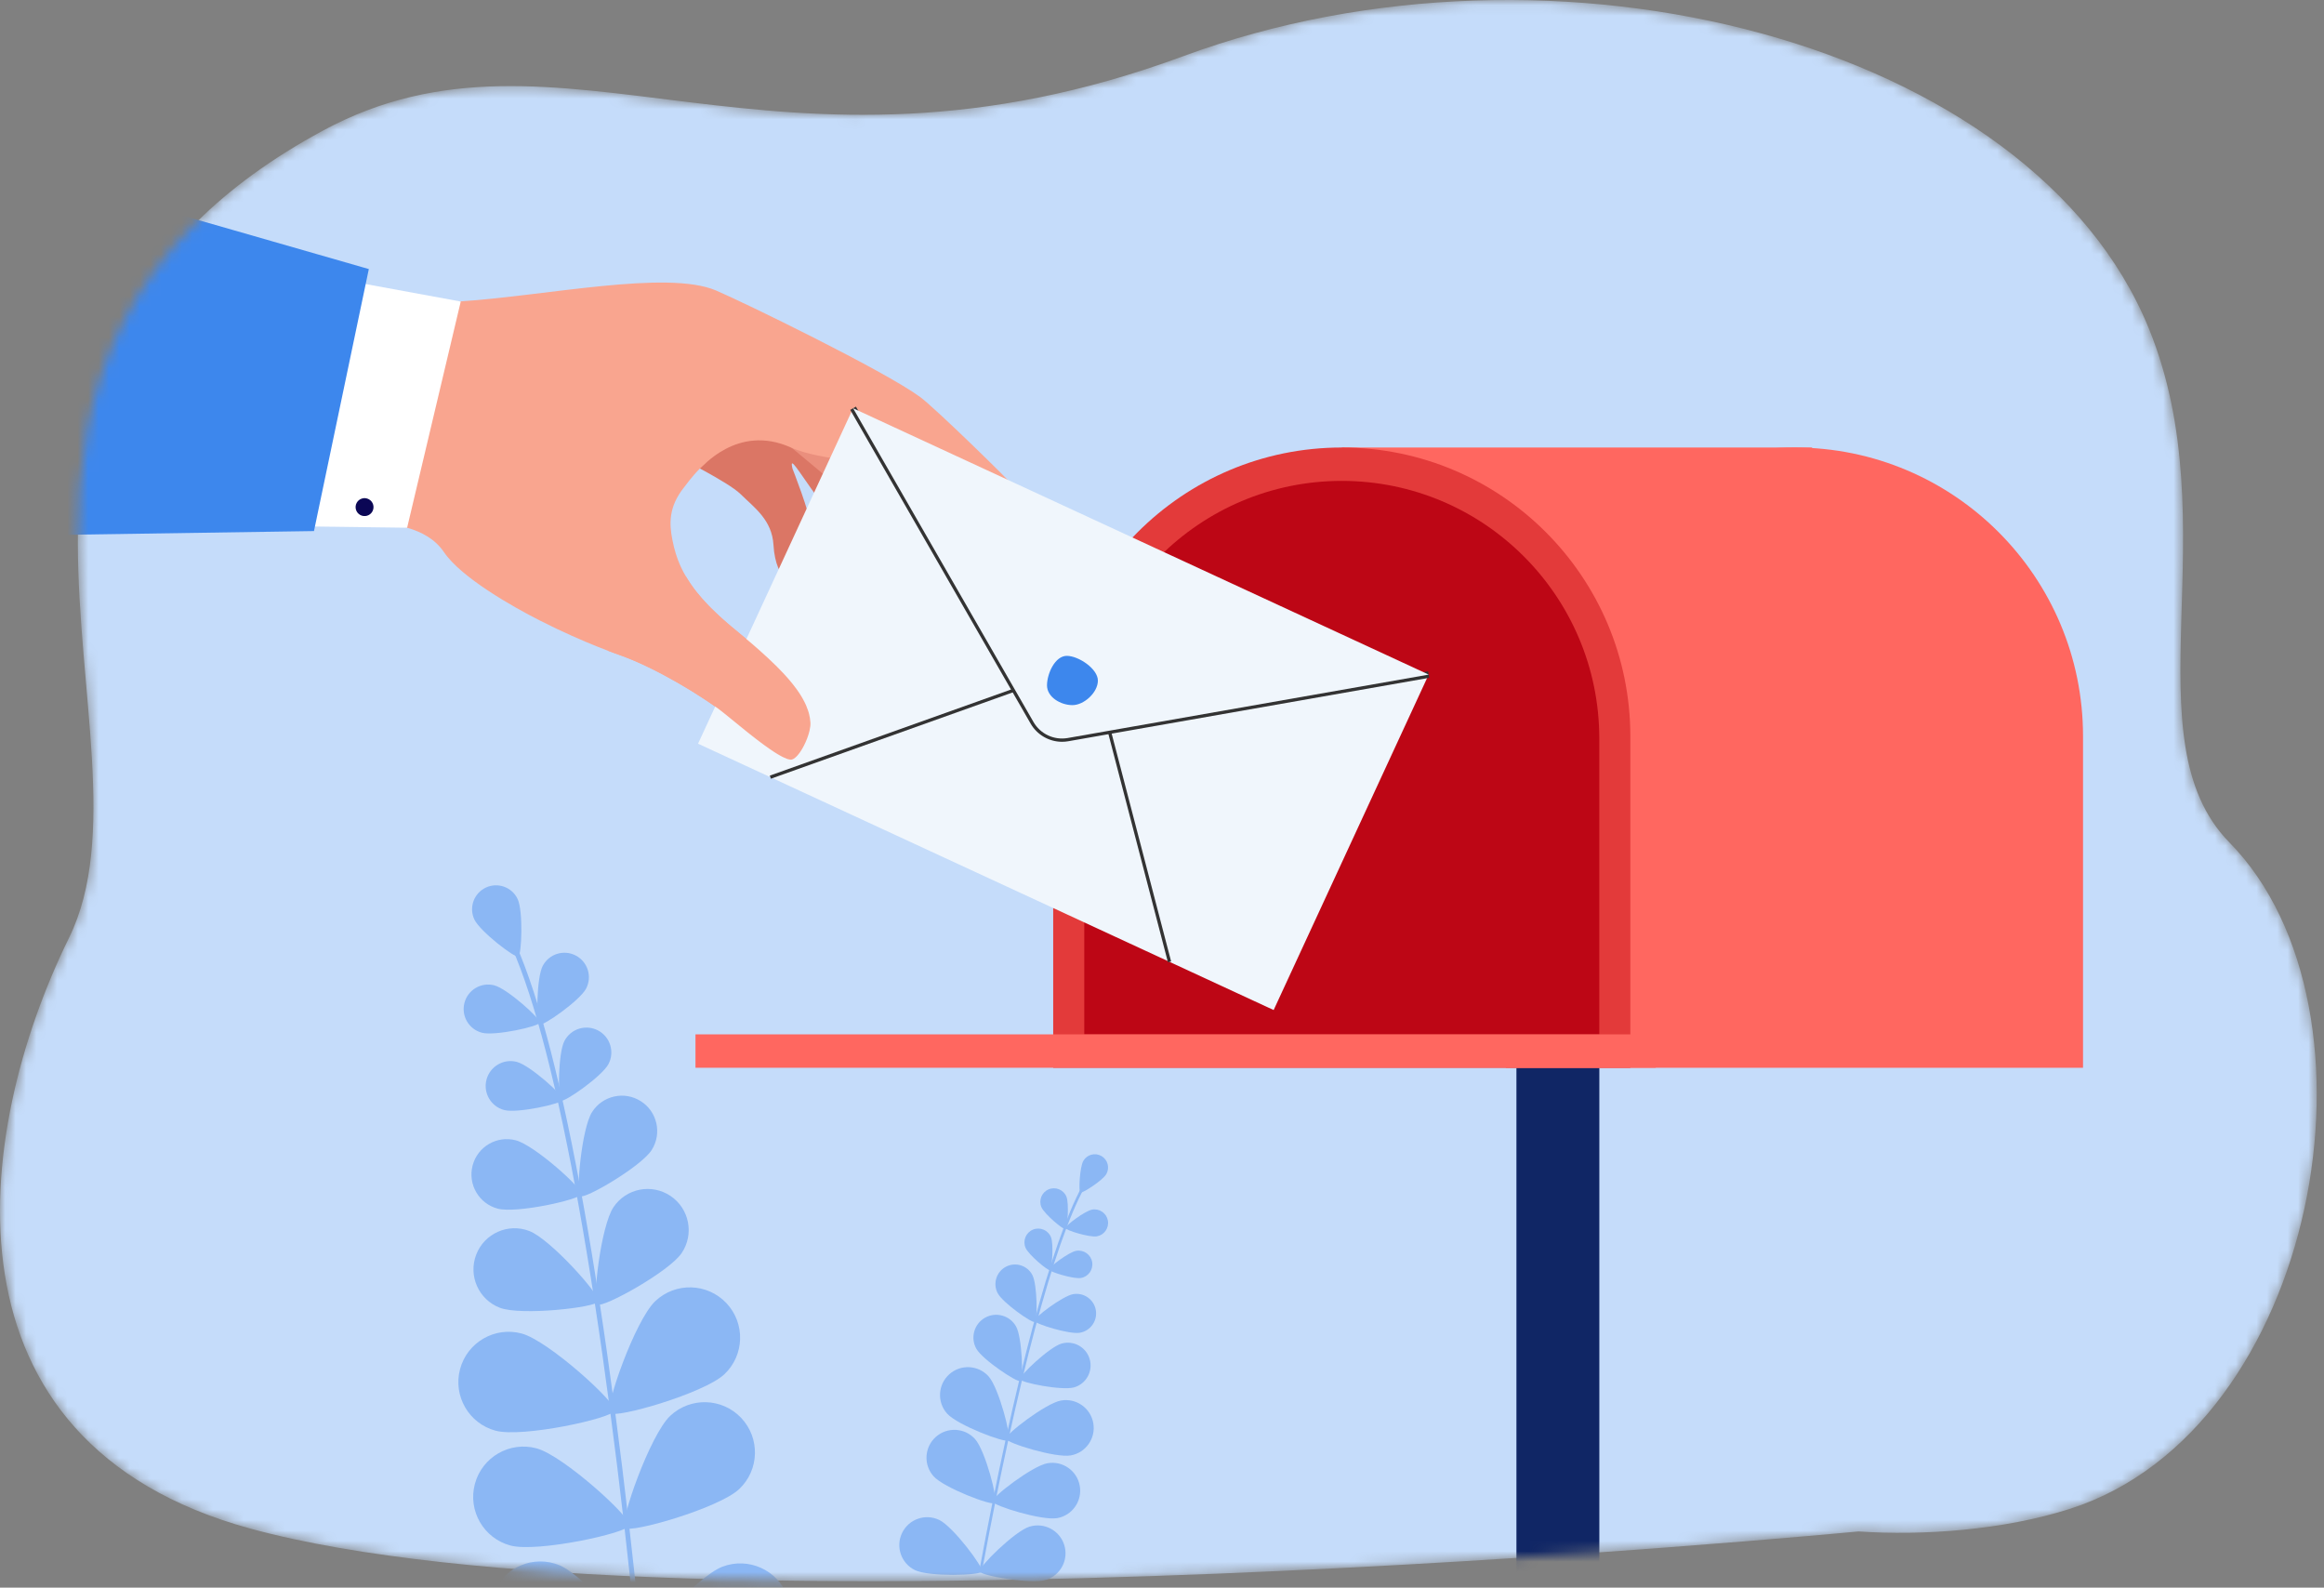 <svg width="224" height="153" viewBox="0 0 224 153" fill="none" xmlns="http://www.w3.org/2000/svg">
<rect x="0" y="0" width="224" height="153" fill="#808080" stroke="none"/>
<mask id="mask0_1081_2554" style="mask-type:luminance" maskUnits="userSpaceOnUse" x="0" y="0" width="224" height="153">
<path d="M199.518 145.407C193.116 147.457 185.32 148.013 179.127 147.586C179.127 147.586 65.272 158.557 24.117 147.308C-6.343 138.983 -2.666 109.344 6.655 90.374C16.083 71.187 -8.664 34.099 31.117 12.592C53.999 0.223 74.523 20.018 114.08 5.404C149.794 -7.789 195.862 4.012 207.128 31.683C214.878 50.718 205.108 71.238 214.878 81.183C230.722 97.314 223.437 137.744 199.518 145.407Z" fill="white"/>
</mask>
<g mask="url(#mask0_1081_2554)">
<path d="M199.518 145.407C193.116 147.457 185.32 148.013 179.127 147.586C179.127 147.586 65.272 158.557 24.117 147.308C-6.343 138.983 -2.666 109.344 6.655 90.374C16.083 71.187 -8.664 34.099 31.117 12.592C53.999 0.223 74.523 20.018 114.08 5.404C149.794 -7.789 195.862 4.012 207.128 31.683C214.878 50.718 205.108 71.238 214.878 81.183C230.722 97.314 223.437 137.744 199.518 145.407Z" fill="#C5DCFA"/>
<path d="M94.518 151.542C94.509 151.542 94.501 151.542 94.492 151.541C94.421 151.527 94.375 151.46 94.388 151.389C97.816 132.922 101.332 119.765 104.288 114.34C104.353 114.22 104.401 114.133 104.418 114.09C104.444 114.023 104.52 113.99 104.586 114.016C104.653 114.042 104.686 114.119 104.66 114.185C104.636 114.243 104.592 114.327 104.516 114.465C101.573 119.865 98.067 132.995 94.644 151.437C94.633 151.499 94.58 151.542 94.519 151.543L94.518 151.542Z" fill="#8BB7F4"/>
<path d="M106.63 113.154C106.277 113.765 104.301 115.032 104.126 114.93C103.951 114.829 104.065 112.484 104.418 111.873C104.771 111.262 105.553 111.053 106.164 111.407C106.775 111.76 106.984 112.542 106.63 113.153V113.154Z" fill="#8BB7F4"/>
<path d="M102.784 115.314C103.065 115.98 102.883 118.374 102.692 118.455C102.502 118.536 100.657 116.999 100.376 116.333C100.095 115.668 100.406 114.901 101.071 114.619C101.737 114.338 102.503 114.649 102.785 115.314H102.784Z" fill="#8BB7F4"/>
<path d="M105.721 119.147C105.01 119.272 102.719 118.555 102.683 118.351C102.647 118.148 104.56 116.695 105.271 116.57C105.982 116.446 106.66 116.922 106.784 117.633C106.908 118.345 106.432 119.023 105.721 119.147V119.147Z" fill="#8BB7F4"/>
<path d="M97.936 127.834C98.525 128.894 98.653 132.923 98.351 133.092C98.048 133.261 94.691 131.031 94.101 129.971C93.511 128.912 93.891 127.575 94.95 126.985C96.009 126.395 97.345 126.775 97.936 127.834Z" fill="#8BB7F4"/>
<path d="M103.532 133.7C102.368 134.037 98.415 133.253 98.319 132.922C98.223 132.589 101.15 129.819 102.314 129.482C103.479 129.146 104.695 129.818 105.031 130.982C105.368 132.146 104.696 133.364 103.532 133.7Z" fill="#8BB7F4"/>
<path d="M95.29 132.648C96.279 133.753 97.516 138.529 97.202 138.812C96.886 139.094 92.278 137.337 91.289 136.232C90.3 135.127 90.394 133.428 91.499 132.438C92.603 131.449 94.301 131.543 95.291 132.648H95.29Z" fill="#8BB7F4"/>
<path d="M103.208 140.259C101.748 140.522 97.035 139.072 96.96 138.655C96.885 138.237 100.798 135.234 102.257 134.971C103.717 134.708 105.113 135.679 105.376 137.139C105.638 138.6 104.668 139.997 103.208 140.259Z" fill="#8BB7F4"/>
<path d="M93.986 138.69C94.975 139.795 96.213 144.571 95.898 144.853C95.582 145.136 90.974 143.378 89.985 142.273C88.996 141.168 89.09 139.47 90.195 138.48C91.3 137.49 92.997 137.584 93.987 138.69H93.986Z" fill="#8BB7F4"/>
<path d="M101.905 146.302C100.445 146.565 95.732 145.114 95.656 144.697C95.581 144.28 99.494 141.277 100.953 141.014C102.413 140.751 103.809 141.722 104.072 143.182C104.335 144.642 103.364 146.039 101.905 146.302Z" fill="#8BB7F4"/>
<path d="M90.534 146.48C91.869 147.125 94.832 151.07 94.648 151.451C94.464 151.832 89.534 151.964 88.198 151.318C86.863 150.673 86.302 149.067 86.947 147.731C87.592 146.395 89.198 145.835 90.533 146.48L90.534 146.48Z" fill="#8BB7F4"/>
<path d="M100.817 152.256C99.402 152.7 94.544 151.85 94.417 151.446C94.291 151.041 97.797 147.572 99.213 147.129C100.628 146.686 102.135 147.474 102.578 148.89C103.021 150.305 102.233 151.812 100.818 152.256H100.817Z" fill="#8BB7F4"/>
<path d="M101.293 119.21C101.579 119.886 101.393 122.319 101.199 122.401C101.007 122.483 99.132 120.922 98.846 120.245C98.559 119.57 98.876 118.789 99.551 118.504C100.227 118.218 101.007 118.535 101.292 119.21H101.293Z" fill="#8BB7F4"/>
<path d="M104.188 123.16C103.465 123.286 101.137 122.557 101.101 122.351C101.065 122.144 103.007 120.668 103.73 120.542C104.453 120.416 105.141 120.899 105.267 121.622C105.394 122.345 104.91 123.033 104.188 123.16Z" fill="#8BB7F4"/>
<path d="M99.505 122.873C99.988 123.797 100.009 127.264 99.745 127.401C99.481 127.539 96.645 125.548 96.161 124.624C95.678 123.7 96.034 122.56 96.957 122.075C97.881 121.592 99.021 121.949 99.505 122.872V122.873Z" fill="#8BB7F4"/>
<path d="M104.087 128.437C103.06 128.617 99.753 127.581 99.702 127.288C99.651 126.995 102.411 124.897 103.437 124.718C104.463 124.539 105.441 125.226 105.621 126.252C105.8 127.279 105.113 128.257 104.087 128.437Z" fill="#8BB7F4"/>
<path d="M61.69 159.487C61.705 159.489 61.721 159.489 61.737 159.487C61.866 159.475 61.96 159.359 61.948 159.23C58.582 125.497 54.252 101.3 49.759 91.097C49.659 90.87 49.587 90.706 49.563 90.626C49.526 90.502 49.395 90.432 49.271 90.469C49.147 90.506 49.077 90.636 49.113 90.761C49.146 90.87 49.215 91.027 49.329 91.287C53.804 101.445 58.12 125.592 61.481 159.277C61.492 159.39 61.582 159.476 61.69 159.487H61.69Z" fill="#8BB7F4"/>
<path d="M45.721 88.609C46.265 89.762 49.627 92.339 49.956 92.184C50.285 92.029 50.437 87.794 49.894 86.642C49.35 85.489 47.977 84.996 46.824 85.539C45.672 86.082 45.179 87.457 45.721 88.609Z" fill="#8BB7F4"/>
<path d="M52.313 93.077C51.706 94.231 51.672 98.566 52.002 98.74C52.331 98.913 55.883 96.43 56.49 95.276C57.097 94.122 56.654 92.695 55.501 92.088C54.348 91.481 52.921 91.924 52.314 93.077H52.313Z" fill="#8BB7F4"/>
<path d="M46.449 99.526C47.709 99.858 51.939 98.915 52.034 98.555C52.129 98.195 48.91 95.292 47.65 94.96C46.389 94.628 45.099 95.382 44.768 96.642C44.436 97.903 45.189 99.194 46.45 99.525L46.449 99.526Z" fill="#8BB7F4"/>
<path d="M59.134 116.331C57.913 118.146 57.073 125.374 57.59 125.723C58.108 126.072 64.485 122.57 65.706 120.755C66.927 118.939 66.446 116.478 64.631 115.256C62.816 114.034 60.355 114.516 59.134 116.331Z" fill="#8BB7F4"/>
<path d="M48.183 126.031C50.225 126.813 57.455 126.004 57.677 125.421C57.9 124.838 53.054 119.411 51.011 118.63C48.967 117.848 46.678 118.872 45.897 120.915C45.116 122.959 46.139 125.25 48.182 126.031H48.183Z" fill="#8BB7F4"/>
<path d="M63.163 125.388C61.217 127.226 58.267 135.628 58.792 136.183C59.316 136.739 67.871 134.278 69.818 132.44C71.764 130.602 71.853 127.533 70.016 125.585C68.179 123.638 65.111 123.549 63.164 125.387L63.163 125.388Z" fill="#8BB7F4"/>
<path d="M47.77 137.878C50.355 138.572 59.052 136.677 59.25 135.939C59.448 135.201 52.867 129.206 50.281 128.512C47.696 127.817 45.038 129.351 44.344 131.938C43.651 134.525 45.184 137.184 47.77 137.878Z" fill="#8BB7F4"/>
<path d="M64.593 136.453C62.646 138.291 59.697 146.693 60.221 147.248C60.745 147.804 69.3 145.343 71.246 143.505C73.193 141.667 73.282 138.598 71.445 136.651C69.607 134.703 66.54 134.614 64.593 136.452V136.453Z" fill="#8BB7F4"/>
<path d="M49.199 148.943C51.784 149.637 60.482 147.743 60.679 147.004C60.877 146.266 54.296 140.271 51.71 139.577C49.125 138.882 46.467 140.417 45.773 143.003C45.079 145.59 46.614 148.248 49.199 148.943Z" fill="#8BB7F4"/>
<path d="M69.621 150.988C67.121 151.946 61.195 158.59 61.468 159.304C61.742 160.018 70.588 161.002 73.088 160.044C75.588 159.086 76.838 156.282 75.88 153.781C74.922 151.28 72.12 150.03 69.62 150.988H69.621Z" fill="#8BB7F4"/>
<path d="M50.251 159.816C52.73 160.828 61.595 160.036 61.884 159.329C62.173 158.621 56.392 151.85 53.914 150.838C51.436 149.826 48.606 151.016 47.595 153.495C46.584 155.975 47.773 158.805 50.251 159.817V159.816Z" fill="#8BB7F4"/>
<path d="M54.405 100.311C53.788 101.484 53.754 105.888 54.089 106.064C54.423 106.24 58.032 103.717 58.648 102.545C59.265 101.372 58.815 99.923 57.643 99.305C56.471 98.689 55.022 99.139 54.405 100.311Z" fill="#8BB7F4"/>
<path d="M48.599 106.975C49.88 107.312 54.177 106.354 54.274 105.989C54.37 105.623 51.1 102.673 49.82 102.337C48.539 101.999 47.228 102.765 46.891 104.046C46.554 105.327 47.319 106.639 48.599 106.976V106.975Z" fill="#8BB7F4"/>
<path d="M57.066 107.169C56.056 108.757 55.495 114.99 55.948 115.278C56.401 115.566 61.805 112.414 62.814 110.826C63.823 109.239 63.354 107.132 61.767 106.123C60.18 105.113 58.076 105.582 57.066 107.17V107.169Z" fill="#8BB7F4"/>
<path d="M47.981 116.481C49.8 116.96 55.905 115.599 56.042 115.079C56.178 114.56 51.533 110.37 49.714 109.891C47.895 109.412 46.032 110.499 45.553 112.319C45.075 114.139 46.161 116.002 47.981 116.481Z" fill="#8BB7F4"/>
<path d="M154.153 102.9V208.733C152.878 208.738 151.604 208.74 150.334 208.742C149.685 208.742 149.038 208.742 148.391 208.74C147.648 208.74 146.905 208.738 146.162 208.735V102.9H154.153Z" fill="#102665"/>
<path d="M200.774 102.9H145.146V70.952C145.146 55.584 157.599 43.127 172.96 43.127C188.322 43.127 200.774 55.584 200.774 70.952V102.9Z" fill="#FF6760"/>
<path d="M129.327 43.127H174.658V79.358H134.863L129.327 43.127Z" fill="#FF6760"/>
<path d="M129.327 43.127C144.678 43.127 157.141 55.595 157.141 70.952V102.9H101.513V70.952C101.513 55.595 113.976 43.127 129.327 43.127H129.327Z" fill="#E33A3A"/>
<path d="M129.328 46.344C143.027 46.344 154.148 57.47 154.148 71.174V99.684H104.508V71.174C104.508 57.47 115.63 46.344 129.329 46.344H129.328Z" fill="#BD0615"/>
<path d="M159.585 99.683H67.034V102.9H159.585V99.683Z" fill="#FF6760"/>
<path d="M82.153 37.396C82.153 37.396 81.029 42.54 81.746 44.196C82.463 45.85 85.168 50.381 85.281 52.306C85.316 52.905 85.267 57.58 84.338 58.46C83.709 59.056 81.656 57.834 81.636 55.456C81.602 51.322 79.823 49.352 78.751 47.875C76.921 45.357 76.06 43.795 76.385 45.167C76.385 45.167 78.001 49.23 78.284 51.112C78.36 51.62 78.271 55.7 77.315 56.325C76.798 56.663 74.772 56.188 74.552 52.517C74.408 50.105 72.728 48.942 71.369 47.607C70.192 46.452 65.302 44.027 65.302 44.027L69.597 38.513L82.153 37.396H82.153Z" fill="#DB7665"/>
<path d="M87.561 43.881C87.561 43.881 91.982 50.384 92.95 53.28C93.338 54.441 94.251 58.368 93.463 59.3C92.164 60.837 89.599 58.522 88.825 54.903C88.057 51.311 83.863 49.442 81.58 47.541C75.903 42.812 72.482 39.968 72.482 39.968L87.562 43.882L87.561 43.881Z" fill="#EA8F7D"/>
<path d="M98.057 47.22C97.136 46.156 90.087 39.286 88.693 38.263C85.254 35.733 71.561 29.071 69.001 27.989C64.28 25.991 52.608 28.512 44.353 29.048C44.303 29.06 39.97 29.386 34.913 28.963C33.448 28.843 31.949 28.665 30.602 28.456C27.635 34.122 25.534 39.396 24.096 44.334C24.205 46.218 24.338 48.035 24.496 49.789C26.43 49.817 31.312 49.892 33.228 50.118C34.78 50.3 37.134 50.259 39.227 50.856H39.229C39.229 50.856 39.231 50.856 39.232 50.856H39.234C40.65 51.261 41.944 51.956 42.792 53.211C44.446 55.653 49.415 58.477 52.051 59.807C56.33 61.989 59.869 63.178 59.925 63.2C63.099 64.346 67.667 67.006 70.073 68.964C70.778 69.553 72.648 71.067 73.592 71.755C74.132 72.154 75.54 73.176 76.205 73.21C76.937 73.247 78.021 71.128 78.112 69.894C78.136 69.552 78.067 69.137 77.983 68.808C77.436 66.429 74.429 63.722 72.576 62.124C70.837 60.609 68.683 59.094 66.894 56.729C65.817 55.263 65.192 53.973 64.808 52.03C64.499 50.464 64.437 48.832 65.941 46.956C66.122 46.731 66.641 45.979 67.462 45.15C67.631 45.111 71.04 40.822 76.186 43.106C77.902 43.873 79.997 44.094 81.846 44.422C81.846 44.422 81.847 44.422 81.848 44.422C83.76 44.763 85.505 45.227 86.585 46.538C87.776 47.983 89.511 49.173 91.061 50.261C91.825 50.797 91.793 50.779 91.802 50.782H91.803C93.254 51.81 94.759 52.937 96.137 54.379C99.497 57.893 102.053 56.94 102.509 54.983C102.753 53.927 98.767 48.04 98.057 47.22Z" fill="#F9A58F"/>
<path d="M137.705 65.011L122.761 97.338L67.281 71.671L82.225 39.344L99.873 68.617L104.423 70.722L137.705 65.011Z" fill="#F0F6FC"/>
<path d="M112.573 92.736L105.091 64.059L74.304 75.045L74.198 74.747L105.309 63.645L112.879 92.655L112.573 92.736Z" fill="#333333"/>
<path d="M102.344 71.487C101.121 71.479 99.964 70.823 99.34 69.739L81.951 39.502L82.499 39.186L99.888 69.423C100.484 70.461 101.677 71.019 102.856 70.812L137.651 64.698L137.76 65.322L102.965 71.435C102.758 71.471 102.55 71.489 102.344 71.487Z" fill="#333333"/>
<path d="M82.225 39.344L137.705 65.011L102.912 71.123C101.598 71.354 100.28 70.737 99.614 69.581L82.225 39.344Z" fill="#F0F6FC"/>
<path d="M100.916 66.04C100.923 64.904 101.697 63.197 102.832 63.205C103.968 63.212 105.829 64.462 105.821 65.597C105.814 66.733 104.49 67.962 103.355 67.954C102.22 67.947 100.909 67.175 100.916 66.04Z" fill="#3D87ED"/>
<path d="M32.269 26.829L44.409 29.059L39.241 50.857L27.94 50.712L32.269 26.829Z" fill="white"/>
<path d="M0.121 15.748C0.781 17.123 -3.33 23.37 -3.367 31.43C-3.408 40.475 0.58 51.367 0.606 51.625C4.27 51.574 30.263 51.179 30.263 51.179L30.355 50.743V50.74L30.523 49.938V49.937H30.522L34.914 28.964V28.962L34.915 28.961L35.247 27.374L35.55 25.929L0.121 15.748Z" fill="#3D87ED"/>
<path d="M35.55 48.112C35.132 47.884 34.607 48.039 34.379 48.458C34.152 48.877 34.307 49.402 34.725 49.63C35.144 49.858 35.669 49.703 35.897 49.283C36.124 48.865 35.969 48.34 35.55 48.112Z" fill="#0B0755"/>
<path d="M58.602 62.712C58.662 62.735 58.722 62.759 58.782 62.781C58.863 62.812 58.945 62.842 59.026 62.872C59.269 62.963 59.511 63.05 59.752 63.136C59.81 63.156 59.868 63.177 59.927 63.199C60.102 63.262 60.277 63.33 60.455 63.4C60.513 63.423 60.572 63.446 60.632 63.47C60.69 63.493 60.749 63.517 60.808 63.542C61.045 63.639 61.282 63.741 61.519 63.846C61.638 63.898 61.756 63.952 61.874 64.006C61.933 64.033 61.993 64.061 62.052 64.088C62.169 64.142 62.287 64.198 62.404 64.255C62.654 64.374 62.904 64.497 63.15 64.622C63.224 64.659 63.296 64.696 63.368 64.733C63.455 64.777 63.541 64.822 63.627 64.867C63.742 64.928 63.857 64.987 63.969 65.047C64.365 65.259 64.754 65.473 65.13 65.689C65.21 65.734 65.29 65.78 65.369 65.826C65.501 65.902 65.632 65.978 65.761 66.055C65.827 66.094 65.894 66.134 65.96 66.173C66.197 66.315 66.429 66.454 66.65 66.591C66.744 66.649 66.838 66.707 66.929 66.764C67.113 66.878 67.29 66.991 67.46 67.1C67.545 67.154 67.628 67.207 67.708 67.26C68.014 67.46 68.294 67.645 68.541 67.815C68.572 67.836 68.603 67.858 68.634 67.877C68.664 67.898 68.694 67.918 68.722 67.938C68.751 67.958 68.779 67.978 68.808 67.998C68.836 68.016 68.864 68.036 68.89 68.055C68.94 68.09 68.989 68.124 69.036 68.157C69.09 68.195 69.14 68.232 69.189 68.267C69.303 68.35 69.448 68.462 69.617 68.596C69.67 68.638 69.726 68.683 69.785 68.73C69.875 68.803 69.971 68.879 70.072 68.962C70.105 68.99 70.14 69.017 70.174 69.045C70.692 69.469 71.325 69.989 71.986 70.517C72.074 70.588 72.164 70.658 72.252 70.728C72.43 70.87 72.611 71.011 72.789 71.149C72.85 71.196 72.909 71.241 72.969 71.287C73.028 71.333 73.088 71.379 73.149 71.424C73.208 71.468 73.267 71.513 73.326 71.557C73.415 71.624 73.503 71.69 73.591 71.754C73.635 71.786 73.678 71.818 73.722 71.849C74.027 72.07 74.322 72.277 74.601 72.458C74.642 72.483 74.681 72.508 74.721 72.534C74.76 72.559 74.799 72.583 74.836 72.607C74.875 72.631 74.912 72.653 74.949 72.676C75.025 72.722 75.098 72.765 75.169 72.804C75.24 72.844 75.309 72.882 75.377 72.917C75.41 72.935 75.443 72.952 75.476 72.967C75.598 73.027 75.713 73.079 75.818 73.117C75.835 73.123 75.853 73.13 75.869 73.135C75.886 73.141 75.903 73.147 75.919 73.152C76.026 73.184 76.12 73.204 76.204 73.208C76.222 73.209 76.24 73.208 76.259 73.208C76.278 73.206 76.297 73.202 76.317 73.198C76.34 73.192 76.365 73.185 76.389 73.175C76.404 73.17 76.418 73.165 76.431 73.157C76.442 73.152 76.453 73.147 76.465 73.141C76.472 73.137 76.478 73.134 76.485 73.129C76.494 73.124 76.504 73.119 76.512 73.113C76.599 73.06 76.687 72.987 76.777 72.897C76.79 72.884 76.803 72.87 76.816 72.855C76.842 72.827 76.869 72.798 76.896 72.767C76.908 72.752 76.922 72.736 76.935 72.721C76.975 72.673 77.015 72.622 77.055 72.568C77.081 72.533 77.107 72.496 77.133 72.458C77.159 72.42 77.184 72.382 77.209 72.342L77.246 72.282C77.272 72.242 77.297 72.2 77.323 72.158C77.427 71.98 77.527 71.787 77.618 71.587C77.634 71.551 77.65 71.516 77.665 71.48C77.749 71.292 77.823 71.097 77.887 70.905C77.903 70.858 77.918 70.809 77.933 70.761C77.962 70.666 77.988 70.572 78.01 70.48C78.016 70.457 78.022 70.433 78.028 70.411C78.06 70.273 78.084 70.139 78.098 70.012C78.103 69.971 78.107 69.93 78.11 69.891C78.113 69.851 78.115 69.811 78.115 69.772C78.115 69.753 78.115 69.734 78.115 69.716C78.115 69.678 78.114 69.641 78.112 69.605C78.094 69.34 78.05 69.073 77.981 68.805C77.975 68.783 77.97 68.761 77.964 68.74C77.957 68.711 77.949 68.683 77.94 68.654V68.65C77.93 68.618 77.919 68.585 77.909 68.553C77.9 68.527 77.893 68.5 77.883 68.473C77.834 68.322 77.776 68.172 77.712 68.02C77.698 67.984 77.682 67.949 77.666 67.914C77.65 67.877 77.632 67.839 77.614 67.801C77.597 67.763 77.578 67.726 77.559 67.688C77.467 67.499 77.361 67.308 77.246 67.116C77.223 67.077 77.199 67.038 77.175 66.999C77.126 66.921 77.077 66.843 77.024 66.765C76.852 66.508 76.661 66.245 76.449 65.978C76.421 65.942 76.392 65.907 76.363 65.87C76.275 65.76 76.185 65.65 76.089 65.54C76.053 65.497 76.017 65.455 75.98 65.412C75.897 65.316 75.811 65.22 75.724 65.124C75.68 65.075 75.635 65.027 75.59 64.977C75.546 64.928 75.5 64.88 75.453 64.83C75.244 64.607 75.023 64.381 74.79 64.149C74.785 64.146 74.781 64.142 74.778 64.139C74.311 63.677 73.796 63.198 73.233 62.698C73.119 62.597 73.004 62.495 72.887 62.394C72.785 62.303 72.68 62.214 72.574 62.121C72.514 62.069 72.453 62.016 72.391 61.963C71.892 61.537 71.364 61.096 70.803 60.637C70.737 60.584 70.672 60.531 70.608 60.477C70.544 60.425 70.482 60.372 70.42 60.32C70.357 60.267 70.295 60.215 70.235 60.164C70.174 60.112 70.114 60.061 70.055 60.009C69.876 59.854 69.703 59.702 69.537 59.552C69.481 59.502 69.426 59.452 69.374 59.403C69.102 59.156 68.848 58.912 68.609 58.676C68.562 58.628 68.514 58.581 68.469 58.533C68.427 58.492 68.388 58.45 68.349 58.41C68.317 58.379 68.286 58.346 68.256 58.314C67.849 57.891 67.49 57.483 67.175 57.088C67.129 57.03 67.083 56.973 67.038 56.916C67.032 56.908 67.026 56.9 67.021 56.893C66.978 56.837 66.935 56.781 66.893 56.725C66.877 56.703 66.861 56.682 66.845 56.66C66.76 56.546 66.68 56.433 66.601 56.321C66.554 56.254 66.509 56.189 66.466 56.123C66.427 56.064 66.39 56.007 66.353 55.949C66.344 55.937 66.337 55.925 66.33 55.914C66.301 55.87 66.275 55.826 66.248 55.782C66.213 55.726 66.179 55.67 66.147 55.616C66.13 55.587 66.115 55.559 66.098 55.531L58.084 56.163L58.6 62.709L58.602 62.712Z" fill="#F9A58F"/>
</g>
</svg>
